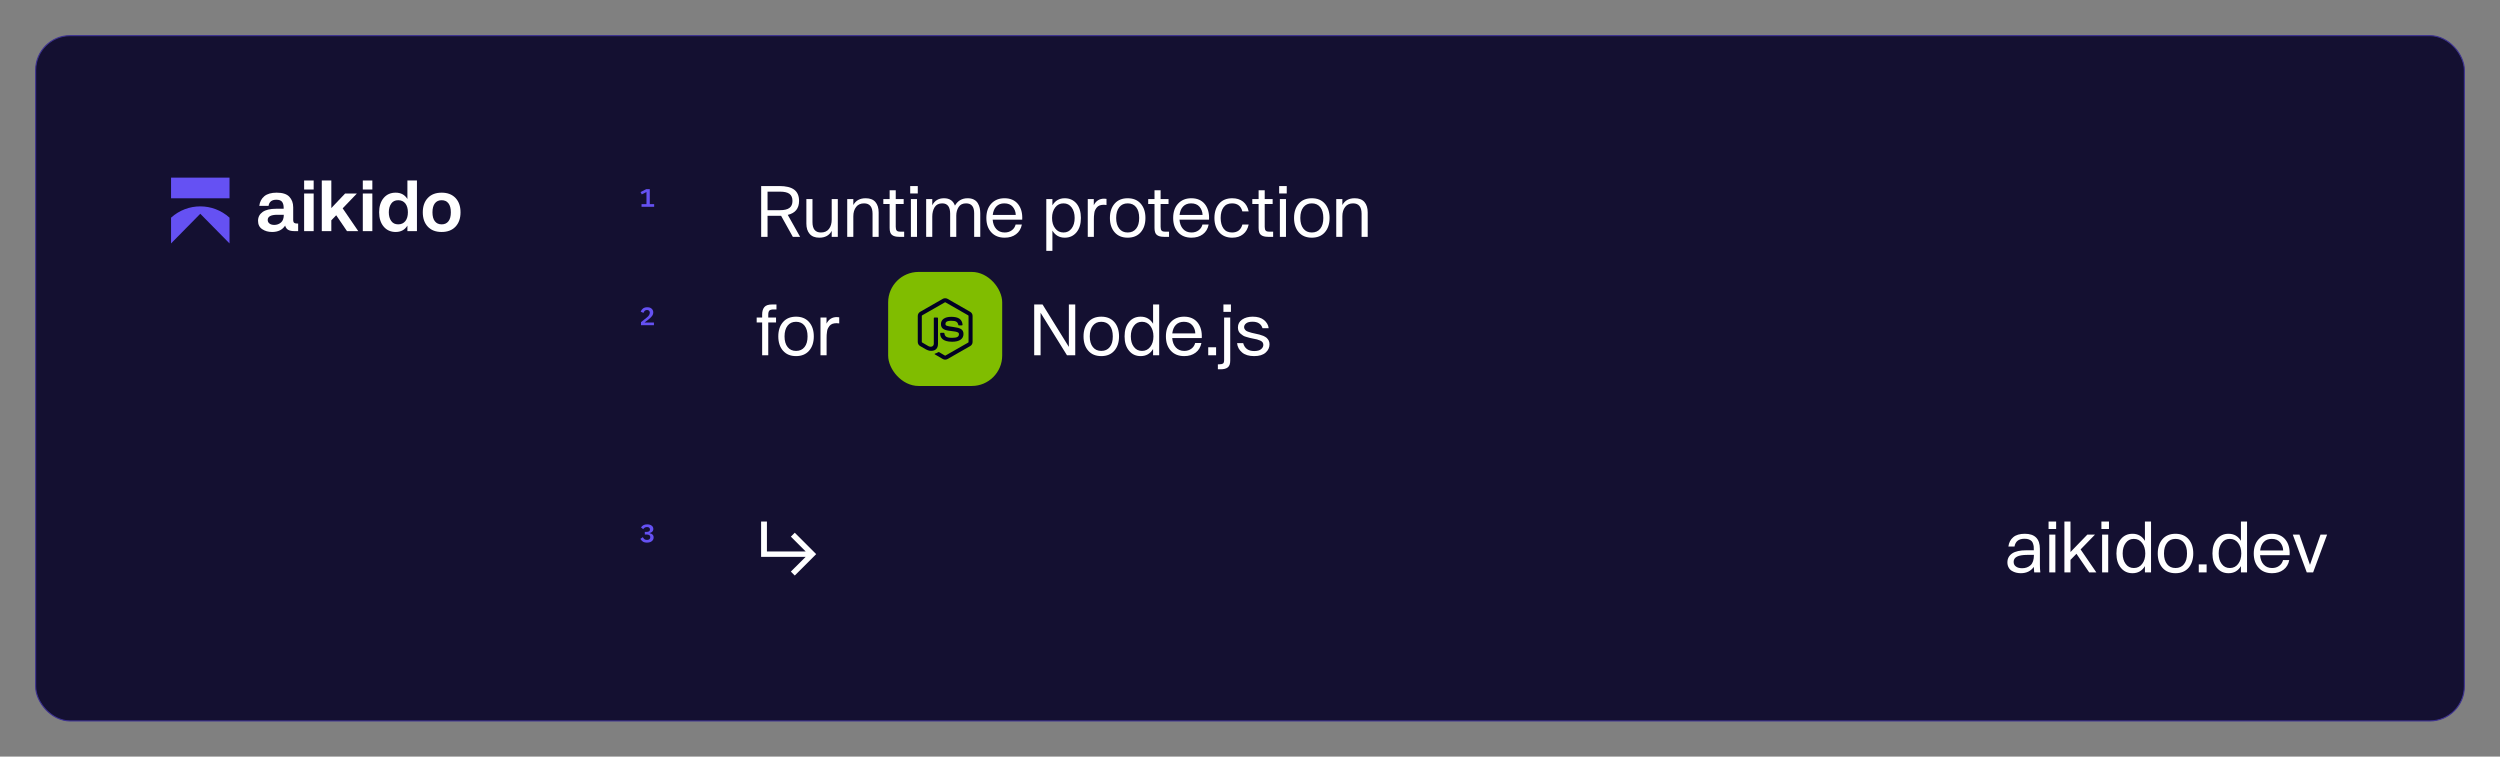 <svg width="2280" height="690" viewBox="0 0 2280 690" fill="none" xmlns="http://www.w3.org/2000/svg">
<rect x="0" y="0" width="2280" height="690" fill="#808080" stroke="none"/>
<rect x="32.5" y="32.5" width="2215" height="625" rx="31.5" fill="#141031" stroke="#3D3192"/>
<path d="M723.048 216L712.36 196.8H700.008V216H694.184V169.664H710.696C716.776 169.664 721.32 170.752 724.328 172.992C727.272 175.232 728.744 178.624 728.744 183.168C728.744 190.144 725.288 194.368 718.44 195.968L729.704 216H723.048ZM711.336 191.68C715.368 191.68 718.248 190.976 720.04 189.568C721.832 188.224 722.728 186.112 722.728 183.232C722.728 180.352 721.832 178.24 720.04 176.832C718.248 175.488 715.368 174.784 711.336 174.784H700.008V191.68H711.336ZM764.082 181.568V216H758.514V210.56C756.274 214.72 752.498 216.768 747.25 216.768C743.282 216.768 740.338 215.616 738.354 213.248C736.37 210.944 735.41 207.808 735.41 203.904V181.568H740.978V202.56C740.978 208.896 743.538 212.032 748.722 212.032C751.922 212.032 754.354 210.944 756.018 208.768C757.682 206.592 758.514 203.776 758.514 200.256V181.568H764.082ZM789.495 180.8C793.463 180.8 796.407 181.952 798.391 184.256C800.375 186.624 801.335 189.76 801.335 193.664V216H795.767V195.008C795.767 188.672 793.207 185.472 788.023 185.472C784.887 185.472 782.455 186.56 780.791 188.736C779.063 190.976 778.231 193.792 778.231 197.312V216H772.663V181.568H778.231V187.008C780.471 182.848 784.247 180.8 789.495 180.8ZM824.596 211.264V216H820.116C817.108 216 814.932 215.424 813.524 214.272C812.052 213.184 811.348 211.008 811.348 207.872V186.048H805.588V181.568H811.348V173.504H816.916V181.568H824.148V186.048H816.916V206.848C816.916 208.512 817.236 209.664 817.812 210.304C818.388 210.944 819.412 211.264 820.948 211.264H824.596ZM830.101 169.664H837.013V176.448H830.101V169.664ZM830.741 181.568H836.309V216H830.741V181.568ZM882.487 180.8C884.727 180.8 886.583 181.184 888.183 182.016C889.783 182.848 890.935 183.936 891.767 185.344C892.599 186.752 893.175 188.16 893.495 189.632C893.815 191.104 894.007 192.768 894.007 194.496V216H888.439V194.432C888.439 188.48 886.007 185.472 881.079 185.472C877.943 185.472 875.703 186.56 874.295 188.8C872.823 191.04 872.119 193.664 872.119 196.736V216H866.551V194.944C866.551 188.608 864.119 185.472 859.319 185.472C856.183 185.472 853.879 186.624 852.407 188.928C850.935 191.296 850.231 194.176 850.231 197.632V216H844.663V181.568H850.231V187.2C852.407 182.912 855.991 180.8 860.919 180.8C865.975 180.8 869.303 183.04 870.903 187.52C873.527 183.04 877.367 180.8 882.487 180.8ZM916.132 180.8C921.444 180.8 925.54 182.592 928.42 186.112C931.3 189.696 932.58 194.432 932.26 200.32H905.316C905.572 203.84 906.66 206.72 908.58 208.832C910.5 210.944 913.06 212.032 916.26 212.032C918.756 212.032 920.932 211.392 922.724 210.048C924.516 208.768 925.668 207.04 926.244 204.8H931.94C931.172 208.64 929.38 211.584 926.628 213.632C923.812 215.744 920.356 216.768 916.26 216.768C911.076 216.768 906.98 215.104 904.036 211.84C901.028 208.576 899.556 204.224 899.556 198.784C899.556 193.344 901.028 188.992 904.036 185.728C907.044 182.464 911.076 180.8 916.132 180.8ZM926.372 196.032C926.308 193.152 925.348 190.72 923.62 188.608C921.828 186.496 919.268 185.472 915.94 185.472C912.868 185.472 910.436 186.432 908.644 188.288C906.852 190.144 905.764 192.768 905.38 196.032H926.372ZM971.058 180.8C975.474 180.8 978.994 182.4 981.746 185.6C984.434 188.864 985.778 193.216 985.778 198.784C985.778 204.288 984.434 208.64 981.746 211.904C978.994 215.168 975.474 216.768 971.058 216.768C966.13 216.768 962.354 214.592 959.794 210.304V228.8H954.226V181.568H959.794V187.264C962.354 182.976 966.13 180.8 971.058 180.8ZM969.906 212.032C973.042 212.032 975.474 210.816 977.33 208.32C979.186 205.888 980.082 202.688 980.082 198.784C980.082 194.88 979.186 191.68 977.33 189.184C975.474 186.688 973.042 185.472 969.906 185.472C966.77 185.472 964.21 186.688 962.354 189.184C960.434 191.68 959.474 194.88 959.474 198.784C959.474 202.688 960.434 205.888 962.354 208.32C964.21 210.816 966.77 212.032 969.906 212.032ZM1006.95 181.184C1007.72 181.184 1008.42 181.248 1009.13 181.376V186.944C1008.36 186.816 1007.53 186.752 1006.69 186.752C1005.22 186.752 1004.01 186.944 1002.92 187.328C1001.83 187.776 1001 188.352 1000.36 189.12C999.718 189.952 999.206 190.72 998.822 191.488C998.374 192.32 998.118 193.28 997.99 194.496C997.798 195.712 997.734 196.672 997.67 197.376C997.606 198.08 997.606 199.04 997.606 200.192V216H992.038V181.568H997.542V187.136C999.526 183.168 1002.66 181.184 1006.95 181.184ZM1028.44 216.768C1023.44 216.768 1019.48 215.168 1016.6 211.904C1013.72 208.64 1012.24 204.288 1012.24 198.784C1012.24 193.28 1013.72 188.928 1016.6 185.664C1019.48 182.4 1023.44 180.8 1028.44 180.8C1033.43 180.8 1037.4 182.4 1040.28 185.664C1043.16 188.928 1044.63 193.28 1044.63 198.784C1044.63 204.288 1043.16 208.64 1040.28 211.904C1037.4 215.168 1033.43 216.768 1028.44 216.768ZM1028.44 212.032C1031.7 212.032 1034.32 210.88 1036.18 208.512C1038.04 206.208 1038.93 202.944 1038.93 198.784C1038.93 194.624 1038.04 191.36 1036.18 188.992C1034.32 186.624 1031.7 185.472 1028.44 185.472C1025.17 185.472 1022.61 186.624 1020.76 188.992C1018.9 191.36 1017.94 194.624 1017.94 198.784C1017.94 202.944 1018.9 206.208 1020.76 208.512C1022.61 210.88 1025.17 212.032 1028.44 212.032ZM1066.16 211.264V216H1061.68C1058.67 216 1056.49 215.424 1055.09 214.272C1053.61 213.184 1052.91 211.008 1052.91 207.872V186.048H1047.15V181.568H1052.91V173.504H1058.48V181.568H1065.71V186.048H1058.48V206.848C1058.48 208.512 1058.8 209.664 1059.37 210.304C1059.95 210.944 1060.97 211.264 1062.51 211.264H1066.16ZM1086.51 180.8C1091.82 180.8 1095.91 182.592 1098.79 186.112C1101.67 189.696 1102.95 194.432 1102.63 200.32H1075.69C1075.95 203.84 1077.03 206.72 1078.95 208.832C1080.87 210.944 1083.43 212.032 1086.63 212.032C1089.13 212.032 1091.31 211.392 1093.1 210.048C1094.89 208.768 1096.04 207.04 1096.62 204.8H1102.31C1101.55 208.64 1099.75 211.584 1097 213.632C1094.19 215.744 1090.73 216.768 1086.63 216.768C1081.45 216.768 1077.35 215.104 1074.41 211.84C1071.4 208.576 1069.93 204.224 1069.93 198.784C1069.93 193.344 1071.4 188.992 1074.41 185.728C1077.42 182.464 1081.45 180.8 1086.51 180.8ZM1096.75 196.032C1096.68 193.152 1095.72 190.72 1093.99 188.608C1092.2 186.496 1089.64 185.472 1086.31 185.472C1083.24 185.472 1080.81 186.432 1079.02 188.288C1077.23 190.144 1076.14 192.768 1075.75 196.032H1096.75ZM1123.81 216.768C1118.76 216.768 1114.79 215.104 1111.91 211.84C1109.03 208.576 1107.56 204.224 1107.56 198.784C1107.56 193.344 1109.03 188.928 1111.91 185.664C1114.79 182.4 1118.76 180.8 1123.81 180.8C1127.78 180.8 1131.04 181.824 1133.67 183.872C1136.29 185.984 1137.96 188.928 1138.79 192.768H1133.03C1131.75 187.904 1128.61 185.472 1123.62 185.472C1120.16 185.472 1117.6 186.688 1115.88 189.056C1114.15 191.424 1113.25 194.688 1113.25 198.784C1113.25 202.816 1114.15 206.08 1115.88 208.448C1117.6 210.816 1120.16 212.032 1123.62 212.032C1128.61 212.032 1131.75 209.6 1133.03 204.8H1138.79C1137.96 208.64 1136.29 211.584 1133.67 213.632C1131.04 215.744 1127.78 216.768 1123.81 216.768ZM1161.1 211.264V216H1156.62C1153.61 216 1151.43 215.424 1150.02 214.272C1148.55 213.184 1147.85 211.008 1147.85 207.872V186.048H1142.09V181.568H1147.85V173.504H1153.42V181.568H1160.65V186.048H1153.42V206.848C1153.42 208.512 1153.74 209.664 1154.31 210.304C1154.89 210.944 1155.91 211.264 1157.45 211.264H1161.1ZM1166.6 169.664H1173.51V176.448H1166.6V169.664ZM1167.24 181.568H1172.81V216H1167.24V181.568ZM1196.37 216.768C1191.38 216.768 1187.41 215.168 1184.53 211.904C1181.65 208.64 1180.18 204.288 1180.18 198.784C1180.18 193.28 1181.65 188.928 1184.53 185.664C1187.41 182.4 1191.38 180.8 1196.37 180.8C1201.36 180.8 1205.33 182.4 1208.21 185.664C1211.09 188.928 1212.56 193.28 1212.56 198.784C1212.56 204.288 1211.09 208.64 1208.21 211.904C1205.33 215.168 1201.36 216.768 1196.37 216.768ZM1196.37 212.032C1199.64 212.032 1202.26 210.88 1204.12 208.512C1205.97 206.208 1206.87 202.944 1206.87 198.784C1206.87 194.624 1205.97 191.36 1204.12 188.992C1202.26 186.624 1199.64 185.472 1196.37 185.472C1193.11 185.472 1190.55 186.624 1188.69 188.992C1186.84 191.36 1185.88 194.624 1185.88 198.784C1185.88 202.944 1186.84 206.208 1188.69 208.512C1190.55 210.88 1193.11 212.032 1196.37 212.032ZM1235.5 180.8C1239.46 180.8 1242.41 181.952 1244.39 184.256C1246.38 186.624 1247.34 189.76 1247.34 193.664V216H1241.77V195.008C1241.77 188.672 1239.21 185.472 1234.02 185.472C1230.89 185.472 1228.46 186.56 1226.79 188.736C1225.06 190.976 1224.23 193.792 1224.23 197.312V216H1218.66V181.568H1224.23V187.008C1226.47 182.848 1230.25 180.8 1235.5 180.8Z" fill="white"/>
<path d="M705.896 282.208C703.784 282.208 702.44 282.528 701.736 283.168C701.032 283.872 700.648 285.152 700.648 287.072V289.568H707.752V294.112H700.648V324H695.08V294.112H690.088V289.568H695.08V286.88C695.08 283.872 695.784 281.632 697.128 280.032C698.472 278.432 700.84 277.664 704.36 277.664H708.136V282.208H705.896ZM725.998 324.768C721.006 324.768 717.038 323.168 714.158 319.904C711.278 316.64 709.806 312.288 709.806 306.784C709.806 301.28 711.278 296.928 714.158 293.664C717.038 290.4 721.006 288.8 725.998 288.8C730.99 288.8 734.958 290.4 737.838 293.664C740.718 296.928 742.19 301.28 742.19 306.784C742.19 312.288 740.718 316.64 737.838 319.904C734.958 323.168 730.99 324.768 725.998 324.768ZM725.998 320.032C729.262 320.032 731.886 318.88 733.742 316.512C735.598 314.208 736.494 310.944 736.494 306.784C736.494 302.624 735.598 299.36 733.742 296.992C731.886 294.624 729.262 293.472 725.998 293.472C722.734 293.472 720.174 294.624 718.318 296.992C716.462 299.36 715.502 302.624 715.502 306.784C715.502 310.944 716.462 314.208 718.318 316.512C720.174 318.88 722.734 320.032 725.998 320.032ZM763.2 289.184C763.968 289.184 764.672 289.248 765.376 289.376V294.944C764.608 294.816 763.776 294.752 762.944 294.752C761.472 294.752 760.256 294.944 759.168 295.328C758.08 295.776 757.248 296.352 756.608 297.12C755.968 297.952 755.456 298.72 755.072 299.488C754.624 300.32 754.368 301.28 754.24 302.496C754.048 303.712 753.984 304.672 753.92 305.376C753.856 306.08 753.856 307.04 753.856 308.192V324H748.288V289.568H753.792V295.136C755.776 291.168 758.912 289.184 763.2 289.184Z" fill="white"/>
<rect x="810" y="248" width="104" height="104" rx="27.733" fill="#80BD00"/>
<path d="M859.847 272.524C860.501 272.156 861.24 272 862 272C862.76 272 863.504 272.156 864.153 272.524L884.847 284.396C886.186 285.165 887 286.61 887 288.15V311.85C887 313.39 886.186 314.83 884.847 315.604L864.153 327.433C863.492 327.813 862.766 328 862 328C861.244 328 860.508 327.813 859.847 327.433L852.905 323.373C851.875 322.8 852.39 322.618 852.729 322.501C854.105 322.026 854.381 321.93 855.849 321.104C856.002 321.019 856.218 321.012 856.376 321.104L861.692 324.246C861.886 324.351 862.13 324.351 862.308 324.246L883.002 312.418C883.195 312.309 883.309 312.077 883.309 311.85V288.15C883.309 287.918 883.155 287.7 882.958 287.582L862.308 275.754C862.116 275.643 861.886 275.643 861.692 275.754L841.042 287.582C840.842 287.696 840.691 287.925 840.691 288.15V311.85C840.691 312.077 840.844 312.267 841.042 312.374L846.666 315.648C849.738 317.173 851.631 315.358 851.631 313.553V290.157C851.631 289.827 851.914 289.59 852.246 289.59H854.838C855.165 289.59 855.453 289.827 855.453 290.157V313.553C855.453 317.626 853.234 319.969 849.346 319.969L849.293 319.969C848.122 319.969 847.143 319.969 844.557 318.703L839.153 315.604C837.814 314.836 837 313.39 837 311.85V288.15C837 286.61 837.814 285.162 839.153 284.396L859.847 272.524Z" fill="#010024"/>
<path d="M858.134 295.57C858.134 291.427 861.643 288.936 867.536 288.936C874.158 288.936 877.446 291.239 877.861 296.138C877.877 296.307 877.798 296.448 877.685 296.574C877.571 296.692 877.411 296.792 877.246 296.792H874.566C874.288 296.792 874.051 296.579 873.995 296.312C873.352 293.468 871.782 292.558 867.536 292.558C862.782 292.558 862.264 294.207 862.264 295.439C862.264 296.932 862.875 297.345 869.294 298.189C875.645 299.023 878.696 300.214 878.696 304.649C878.696 309.123 874.919 311.676 868.371 311.676C859.325 311.676 857.431 307.585 857.431 304.125C857.431 303.796 857.715 303.514 858.046 303.514H860.726C861.025 303.514 861.25 303.748 861.297 304.038C861.7 306.741 862.902 308.097 868.371 308.097C872.724 308.097 874.566 307.118 874.566 304.823C874.566 303.5 874.039 302.513 867.272 301.855C861.617 301.299 858.134 300.065 858.134 295.57Z" fill="#010024"/>
<path d="M980.624 277.664V324H973.072L949.008 285.216V324H943.184V277.664H950.8L974.8 316.384V277.664H980.624ZM1004.37 324.768C999.381 324.768 995.413 323.168 992.533 319.904C989.653 316.64 988.181 312.288 988.181 306.784C988.181 301.28 989.653 296.928 992.533 293.664C995.413 290.4 999.381 288.8 1004.37 288.8C1009.36 288.8 1013.33 290.4 1016.21 293.664C1019.09 296.928 1020.56 301.28 1020.56 306.784C1020.56 312.288 1019.09 316.64 1016.21 319.904C1013.33 323.168 1009.36 324.768 1004.37 324.768ZM1004.37 320.032C1007.64 320.032 1010.26 318.88 1012.12 316.512C1013.97 314.208 1014.87 310.944 1014.87 306.784C1014.87 302.624 1013.97 299.36 1012.12 296.992C1010.26 294.624 1007.64 293.472 1004.37 293.472C1001.11 293.472 998.549 294.624 996.693 296.992C994.837 299.36 993.877 302.624 993.877 306.784C993.877 310.944 994.837 314.208 996.693 316.512C998.549 318.88 1001.11 320.032 1004.37 320.032ZM1057.17 277.664V324H1051.61V318.304C1049.05 322.592 1045.27 324.768 1040.28 324.768C1035.93 324.768 1032.41 323.168 1029.72 319.904C1026.97 316.64 1025.62 312.288 1025.62 306.784C1025.62 301.216 1026.97 296.864 1029.72 293.6C1032.41 290.4 1035.93 288.8 1040.28 288.8C1045.27 288.8 1049.05 290.976 1051.61 295.264V277.664H1057.17ZM1041.49 320.032C1044.63 320.032 1047.13 318.816 1049.05 316.32C1050.97 313.888 1051.93 310.688 1051.93 306.784C1051.93 302.88 1050.97 299.68 1049.05 297.184C1047.13 294.688 1044.63 293.472 1041.49 293.472C1038.36 293.472 1035.93 294.688 1034.07 297.184C1032.21 299.68 1031.32 302.88 1031.32 306.784C1031.32 310.688 1032.21 313.888 1034.07 316.32C1035.93 318.816 1038.36 320.032 1041.49 320.032ZM1079.88 288.8C1085.19 288.8 1089.29 290.592 1092.17 294.112C1095.05 297.696 1096.33 302.432 1096.01 308.32H1069.07C1069.32 311.84 1070.41 314.72 1072.33 316.832C1074.25 318.944 1076.81 320.032 1080.01 320.032C1082.51 320.032 1084.68 319.392 1086.47 318.048C1088.27 316.768 1089.42 315.04 1089.99 312.8H1095.69C1094.92 316.64 1093.13 319.584 1090.38 321.632C1087.56 323.744 1084.11 324.768 1080.01 324.768C1074.83 324.768 1070.73 323.104 1067.79 319.84C1064.78 316.576 1063.31 312.224 1063.31 306.784C1063.31 301.344 1064.78 296.992 1067.79 293.728C1070.79 290.464 1074.83 288.8 1079.88 288.8ZM1090.12 304.032C1090.06 301.152 1089.1 298.72 1087.37 296.608C1085.58 294.496 1083.02 293.472 1079.69 293.472C1076.62 293.472 1074.19 294.432 1072.39 296.288C1070.6 298.144 1069.51 300.768 1069.13 304.032H1090.12ZM1101.9 316.704H1109.07V324H1101.9V316.704ZM1115.76 277.664H1122.61V284.448H1115.76V277.664ZM1110.7 332.256H1111.79C1113.52 332.256 1114.67 332 1115.38 331.552C1116.08 331.104 1116.4 329.952 1116.4 328.16V289.568H1121.97V328.864C1121.97 331.744 1121.26 333.792 1119.79 335.008C1118.32 336.224 1116.08 336.8 1113.2 336.8H1110.7V332.256ZM1143.77 324.768C1139.1 324.768 1135.39 323.68 1132.76 321.44C1130.08 319.2 1128.54 316.384 1128.22 312.928H1133.79C1135.07 317.728 1138.4 320.16 1143.84 320.16C1146.65 320.16 1148.76 319.584 1150.11 318.432C1151.45 317.344 1152.16 316 1152.16 314.528C1152.16 313.568 1151.9 312.8 1151.45 312.16C1151 311.52 1150.24 311.008 1149.21 310.56C1148.12 310.112 1147.16 309.792 1146.33 309.536C1145.44 309.344 1144.22 309.088 1142.62 308.768C1141.34 308.512 1140.38 308.32 1139.68 308.128C1138.97 307.936 1138.01 307.68 1136.73 307.296C1135.45 306.976 1134.43 306.528 1133.72 306.08C1133.02 305.632 1132.25 305.056 1131.42 304.352C1130.59 303.648 1129.95 302.816 1129.56 301.856C1129.18 300.896 1128.99 299.808 1128.99 298.592C1128.99 295.584 1130.27 293.152 1132.83 291.424C1135.39 289.696 1138.59 288.8 1142.49 288.8C1146.84 288.8 1150.3 289.824 1152.8 291.872C1155.29 293.984 1156.7 296.416 1157.02 299.296H1151.39C1150.17 295.392 1147.16 293.408 1142.3 293.408C1139.8 293.408 1137.88 293.856 1136.6 294.816C1135.26 295.776 1134.62 296.992 1134.62 298.4C1134.62 299.104 1134.81 299.744 1135.26 300.32C1135.64 300.896 1136.09 301.408 1136.6 301.728C1137.12 302.048 1137.88 302.432 1138.97 302.752C1140 303.136 1140.83 303.392 1141.53 303.52C1142.24 303.712 1143.26 303.904 1144.6 304.224C1146.2 304.544 1147.48 304.864 1148.57 305.12C1149.6 305.376 1150.75 305.76 1152.03 306.272C1153.31 306.848 1154.33 307.424 1155.1 308.064C1155.8 308.704 1156.44 309.536 1157.02 310.496C1157.53 311.52 1157.79 312.672 1157.79 313.952C1157.79 316.96 1156.64 319.456 1154.27 321.568C1151.9 323.68 1148.44 324.768 1143.77 324.768Z" fill="white"/>
<path d="M584.592 293.792L590.016 289.472C591.744 288.096 592.608 286.656 592.608 285.152V284.912C592.608 284.304 592.384 283.792 591.936 283.376C591.52 282.928 590.896 282.704 590.064 282.704C589.232 282.704 588.56 282.944 588.048 283.424C587.568 283.872 587.168 284.512 586.848 285.344L584.304 284.288C584.656 283.2 585.312 282.256 586.272 281.456C587.264 280.624 588.608 280.208 590.304 280.208C592.128 280.208 593.488 280.672 594.384 281.6C595.312 282.496 595.776 283.584 595.776 284.864C595.776 286.208 595.344 287.392 594.48 288.416C593.648 289.44 592.64 290.416 591.456 291.344L587.76 294.176H596.4V296.576H584.592V293.792Z" fill="#6551F3"/>
<path d="M590.064 494.864C588.4 494.864 587.104 494.528 586.176 493.856C585.248 493.152 584.528 492.352 584.016 491.456L586.272 489.872C586.656 490.608 587.12 491.216 587.664 491.696C588.24 492.176 589.04 492.416 590.064 492.416C590.992 492.416 591.712 492.208 592.224 491.792C592.768 491.344 593.04 490.752 593.04 490.016V489.68C593.04 488.944 592.752 488.4 592.176 488.048C591.6 487.664 590.784 487.472 589.728 487.472H588.048V485.072H589.728C590.752 485.072 591.504 484.88 591.984 484.496C592.496 484.112 592.752 483.648 592.752 483.104V482.768C592.752 482.128 592.512 481.616 592.032 481.232C591.552 480.848 590.896 480.656 590.064 480.656C588.56 480.656 587.408 481.312 586.608 482.624L584.592 480.992C585.168 480.16 585.888 479.488 586.752 478.976C587.616 478.464 588.752 478.208 590.16 478.208C591.888 478.208 593.264 478.592 594.288 479.36C595.312 480.096 595.824 481.104 595.824 482.384C595.824 483.44 595.488 484.288 594.816 484.928C594.176 485.536 593.392 485.92 592.464 486.08V486.272C593.488 486.432 594.352 486.832 595.056 487.472C595.76 488.112 596.112 488.992 596.112 490.112C596.112 491.552 595.552 492.704 594.432 493.568C593.344 494.432 591.888 494.864 590.064 494.864Z" fill="#6551F3"/>
<path d="M585.072 186.176H589.584V175.136L585.312 177.296L584.16 175.184L589.344 172.496H592.608V186.176H596.592V188.576H585.072V186.176Z" fill="#6551F3"/>
<path d="M721.256 521.296L734.76 507.856H694.12V475.664H699.432V502.928H734.76L721.256 489.424L724.84 485.84L744.36 505.36L724.84 524.88L721.256 521.296Z" fill="white"/>
<path d="M1855.2 522C1855.01 520.08 1854.88 518.416 1854.82 517.008C1852.13 520.848 1848.16 522.768 1842.91 522.768C1841.44 522.768 1840.03 522.576 1838.69 522.256C1837.34 521.936 1836.06 521.36 1834.85 520.656C1833.63 519.952 1832.61 518.928 1831.9 517.584C1831.14 516.24 1830.75 514.704 1830.75 512.912C1830.75 509.392 1832.22 506.704 1835.1 504.72C1837.98 502.8 1842.34 501.84 1848.16 501.84H1854.82V501.2C1854.82 500.112 1854.82 499.216 1854.75 498.512C1854.69 497.808 1854.5 496.976 1854.18 495.952C1853.86 494.992 1853.47 494.16 1852.9 493.584C1852.32 493.008 1851.49 492.432 1850.4 491.984C1849.31 491.536 1847.97 491.344 1846.37 491.344C1841.06 491.344 1838.05 493.712 1837.22 498.448H1831.65C1832.1 494.864 1833.57 492.048 1836.06 489.936C1838.56 487.824 1842.08 486.8 1846.62 486.8C1855.78 486.8 1860.38 491.408 1860.38 500.56V514.768C1860.38 517.52 1860.51 519.952 1860.77 522H1855.2ZM1844.26 518.224C1847.33 518.224 1849.89 517.264 1851.94 515.408C1853.92 513.552 1854.94 510.48 1854.94 506.064H1848.74C1840.54 506.064 1836.45 508.176 1836.45 512.4C1836.45 514.256 1837.15 515.728 1838.56 516.688C1839.9 517.712 1841.82 518.224 1844.26 518.224ZM1868.29 475.664H1875.2V482.448H1868.29V475.664ZM1868.93 487.568H1874.5V522H1868.93V487.568ZM1882.73 475.664H1888.29V503.44L1903.65 487.568H1910.63L1897.51 501.072L1911.85 522H1905.32L1893.73 505.04L1888.29 510.608V522H1882.73V475.664ZM1916.48 475.664H1923.39V482.448H1916.48V475.664ZM1917.12 487.568H1922.68V522H1917.12V487.568ZM1961.74 475.664V522H1956.17V516.304C1953.61 520.592 1949.83 522.768 1944.84 522.768C1940.49 522.768 1936.97 521.168 1934.28 517.904C1931.53 514.64 1930.18 510.288 1930.18 504.784C1930.18 499.216 1931.53 494.864 1934.28 491.6C1936.97 488.4 1940.49 486.8 1944.84 486.8C1949.83 486.8 1953.61 488.976 1956.17 493.264V475.664H1961.74ZM1946.06 518.032C1949.19 518.032 1951.69 516.816 1953.61 514.32C1955.53 511.888 1956.49 508.688 1956.49 504.784C1956.49 500.88 1955.53 497.68 1953.61 495.184C1951.69 492.688 1949.19 491.472 1946.06 491.472C1942.92 491.472 1940.49 492.688 1938.63 495.184C1936.78 497.68 1935.88 500.88 1935.88 504.784C1935.88 508.688 1936.78 511.888 1938.63 514.32C1940.49 516.816 1942.92 518.032 1946.06 518.032ZM1984.06 522.768C1979.07 522.768 1975.1 521.168 1972.22 517.904C1969.34 514.64 1967.87 510.288 1967.87 504.784C1967.87 499.28 1969.34 494.928 1972.22 491.664C1975.1 488.4 1979.07 486.8 1984.06 486.8C1989.05 486.8 1993.02 488.4 1995.9 491.664C1998.78 494.928 2000.25 499.28 2000.25 504.784C2000.25 510.288 1998.78 514.64 1995.9 517.904C1993.02 521.168 1989.05 522.768 1984.06 522.768ZM1984.06 518.032C1987.32 518.032 1989.95 516.88 1991.8 514.512C1993.66 512.208 1994.56 508.944 1994.56 504.784C1994.56 500.624 1993.66 497.36 1991.8 494.992C1989.95 492.624 1987.32 491.472 1984.06 491.472C1980.8 491.472 1978.24 492.624 1976.38 494.992C1974.52 497.36 1973.56 500.624 1973.56 504.784C1973.56 508.944 1974.52 512.208 1976.38 514.512C1978.24 516.88 1980.8 518.032 1984.06 518.032ZM2005.27 514.704H2012.44V522H2005.27V514.704ZM2049.3 475.664V522H2043.73V516.304C2041.17 520.592 2037.39 522.768 2032.4 522.768C2028.05 522.768 2024.53 521.168 2021.84 517.904C2019.09 514.64 2017.75 510.288 2017.75 504.784C2017.75 499.216 2019.09 494.864 2021.84 491.6C2024.53 488.4 2028.05 486.8 2032.4 486.8C2037.39 486.8 2041.17 488.976 2043.73 493.264V475.664H2049.3ZM2033.62 518.032C2036.75 518.032 2039.25 516.816 2041.17 514.32C2043.09 511.888 2044.05 508.688 2044.05 504.784C2044.05 500.88 2043.09 497.68 2041.17 495.184C2039.25 492.688 2036.75 491.472 2033.62 491.472C2030.48 491.472 2028.05 492.688 2026.19 495.184C2024.34 497.68 2023.44 500.88 2023.44 504.784C2023.44 508.688 2024.34 511.888 2026.19 514.32C2028.05 516.816 2030.48 518.032 2033.62 518.032ZM2072.01 486.8C2077.32 486.8 2081.41 488.592 2084.29 492.112C2087.17 495.696 2088.45 500.432 2088.13 506.32H2061.19C2061.45 509.84 2062.53 512.72 2064.45 514.832C2066.37 516.944 2068.93 518.032 2072.13 518.032C2074.63 518.032 2076.81 517.392 2078.6 516.048C2080.39 514.768 2081.54 513.04 2082.12 510.8H2087.81C2087.05 514.64 2085.25 517.584 2082.5 519.632C2079.69 521.744 2076.23 522.768 2072.13 522.768C2066.95 522.768 2062.85 521.104 2059.91 517.84C2056.9 514.576 2055.43 510.224 2055.43 504.784C2055.43 499.344 2056.9 494.992 2059.91 491.728C2062.92 488.464 2066.95 486.8 2072.01 486.8ZM2082.25 502.032C2082.18 499.152 2081.22 496.72 2079.49 494.608C2077.7 492.496 2075.14 491.472 2071.81 491.472C2068.74 491.472 2066.31 492.432 2064.52 494.288C2062.73 496.144 2061.64 498.768 2061.25 502.032H2082.25ZM2091.02 487.568H2097.1L2106.7 515.152L2116.3 487.568H2122.32L2109.58 522H2103.76L2091.02 487.568Z" fill="white"/>
<path d="M209.32 162H156V180.84H209.32V162Z" fill="#6551F3"/>
<path d="M156 198.51C171.169 184.779 194.151 184.779 209.32 198.51V221.989L209.31 222L182.66 194.951L156.01 222L156 221.989V198.51Z" fill="#6551F3"/>
<path d="M271.907 203.845H270.764C269.684 203.845 268.859 203.654 268.287 203.207C267.716 202.761 267.398 201.868 267.398 200.464V189.044C267.398 185.088 266.192 181.898 263.842 179.41C261.492 176.922 257.619 175.71 252.285 175.71C247.459 175.71 243.712 176.794 241.109 178.9C238.505 181.069 236.918 184.004 236.473 187.768H244.919C245.49 184.004 247.903 182.154 252.031 182.154C254.507 182.154 256.285 182.792 257.238 184.068C258.19 185.344 258.698 187.13 258.698 189.427V190.384H251.84C246.443 190.384 242.315 191.341 239.521 193.319C236.727 195.296 235.33 197.976 235.33 201.357C235.33 204.802 236.6 207.354 239.14 209.013C241.68 210.736 244.665 211.565 248.157 211.565C253.555 211.565 257.555 209.651 260.032 205.759C260.603 207.61 261.556 208.949 262.889 209.651C264.223 210.417 266.192 210.8 268.922 210.8H271.907V203.845ZM250.126 205.121C248.221 205.121 246.76 204.675 245.744 203.845C244.665 203.016 244.157 201.931 244.157 200.592C244.157 197.465 247.078 195.871 252.983 195.871H258.825C258.825 199.06 258 201.421 256.285 202.888C254.571 204.356 252.539 205.121 250.126 205.121Z" fill="white"/>
<path d="M277.362 164.609V172.839H286.061V164.609H277.362ZM277.362 176.475V210.8H286.061V176.475H277.362Z" fill="white"/>
<path d="M293.472 164.609V210.8H302.171V200.911L306.616 196.317L316.459 210.8H326.746L312.522 190.001L325.476 176.475H314.745L302.171 189.746V164.609H293.472Z" fill="white"/>
<path d="M330.879 164.609V172.839H339.578V164.609H330.879ZM330.879 176.475V210.8H339.578V176.475H330.879Z" fill="white"/>
<path d="M380.254 164.609H371.555V181.516C369.205 177.624 365.586 175.71 360.823 175.71C356.314 175.71 352.631 177.305 349.901 180.559C347.17 183.812 345.773 188.215 345.773 193.638C345.773 199.06 347.17 203.399 349.901 206.653C352.631 209.906 356.314 211.565 360.823 211.565C365.586 211.565 369.205 209.651 371.555 205.759V210.8H380.254V164.609ZM363.173 204.611C360.315 204.611 358.219 203.59 356.759 201.485C355.298 199.443 354.6 196.828 354.6 193.638C354.6 190.448 355.298 187.832 356.759 185.726C358.219 183.621 360.315 182.6 363.173 182.6C365.967 182.6 368.126 183.621 369.713 185.599C371.237 187.64 371.999 190.32 371.999 193.638C371.999 196.955 371.237 199.635 369.713 201.612C368.126 203.59 365.967 204.611 363.173 204.611Z" fill="white"/>
<path d="M402.791 211.565C408.125 211.565 412.316 209.97 415.428 206.716C418.476 203.463 420 199.124 420 193.638C420 188.151 418.476 183.812 415.428 180.559C412.316 177.305 408.125 175.71 402.791 175.71C397.394 175.71 393.203 177.305 390.155 180.559C387.106 183.812 385.582 188.151 385.582 193.638C385.582 199.124 387.106 203.463 390.155 206.716C393.203 209.97 397.394 211.565 402.791 211.565ZM402.791 204.611C400.061 204.611 398.029 203.654 396.568 201.74C395.108 199.89 394.409 197.146 394.409 193.638C394.409 190.129 395.108 187.385 396.568 185.471C398.029 183.557 400.061 182.6 402.791 182.6C405.522 182.6 407.554 183.557 409.014 185.471C410.475 187.385 411.173 190.129 411.173 193.638C411.173 197.146 410.475 199.89 409.014 201.74C407.554 203.654 405.522 204.611 402.791 204.611Z" fill="white"/>
</svg>
